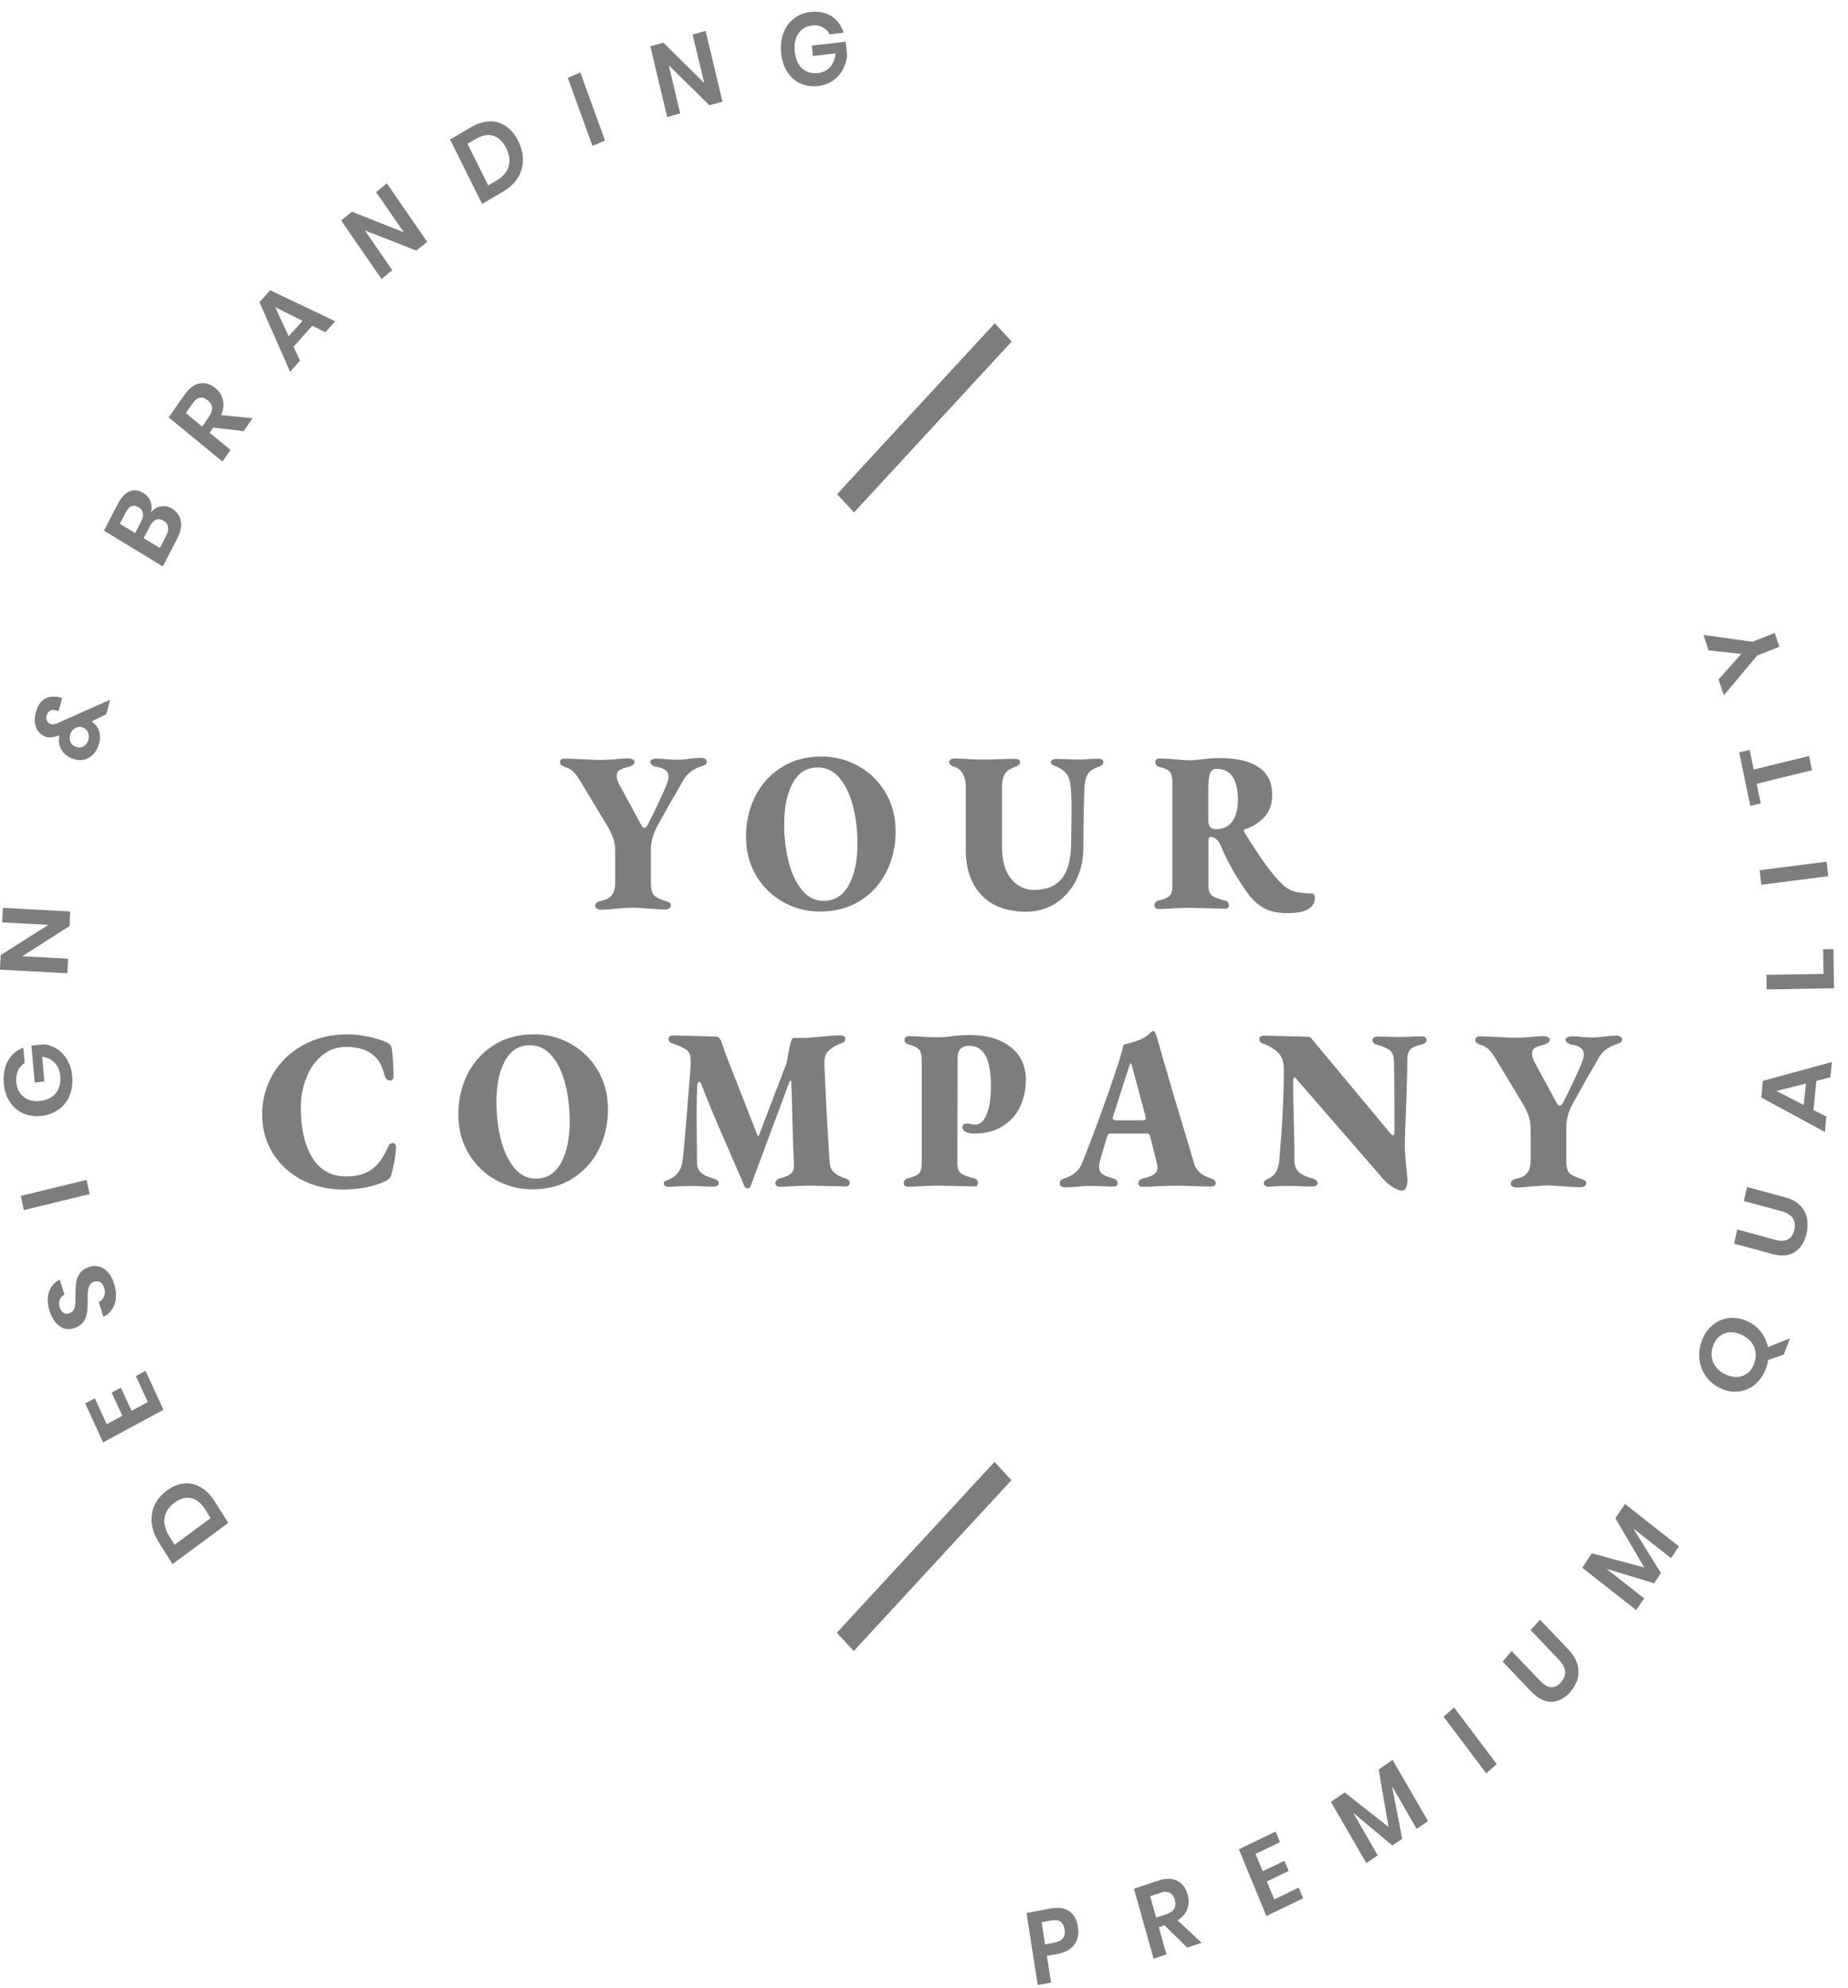 <svg width="106" height="114" viewBox="0 0 106 114" fill="none" xmlns="http://www.w3.org/2000/svg">
<path d="M10.549 85.076C10.882 85.041 11.198 85.112 11.504 85.289C11.81 85.461 12.083 85.739 12.318 86.112L13.093 87.342L9.893 89.702L9.118 88.472C8.883 88.093 8.741 87.721 8.703 87.354C8.665 86.981 8.72 86.638 8.867 86.319C9.014 85.999 9.255 85.721 9.571 85.484C9.893 85.242 10.221 85.112 10.549 85.076ZM10.969 85.922C10.658 85.851 10.341 85.934 10.014 86.177C9.686 86.419 9.495 86.709 9.44 87.046C9.386 87.383 9.479 87.738 9.713 88.111L10.014 88.59L12.083 87.064L11.783 86.585C11.553 86.218 11.28 85.999 10.969 85.922Z" fill="#7D7D7D"/>
<path d="M6.121 81.681L7.016 81.196L6.405 79.865L6.934 79.581L7.546 80.912L8.479 80.409L7.797 78.918L8.348 78.617L9.375 80.853L5.913 82.722L4.887 80.486L5.438 80.19L6.121 81.681Z" fill="#7D7D7D"/>
<path d="M5.646 72.629C5.837 72.671 6.006 72.771 6.165 72.937C6.323 73.097 6.449 73.322 6.541 73.606C6.629 73.883 6.667 74.156 6.651 74.404C6.634 74.659 6.563 74.883 6.438 75.079C6.312 75.274 6.143 75.422 5.93 75.522L5.662 74.682C5.804 74.605 5.908 74.499 5.968 74.351C6.034 74.203 6.034 74.037 5.974 73.854C5.919 73.688 5.842 73.576 5.733 73.523C5.624 73.469 5.504 73.463 5.378 73.511C5.264 73.552 5.182 73.623 5.133 73.724C5.084 73.824 5.051 73.937 5.04 74.061C5.029 74.185 5.024 74.357 5.029 74.57C5.029 74.848 5.024 75.073 4.996 75.262C4.974 75.445 4.909 75.623 4.8 75.782C4.69 75.948 4.527 76.072 4.297 76.155C3.986 76.273 3.697 76.244 3.435 76.066C3.173 75.889 2.982 75.599 2.85 75.197C2.714 74.777 2.703 74.41 2.812 74.091C2.916 73.771 3.123 73.54 3.424 73.387L3.697 74.239C3.571 74.309 3.484 74.41 3.429 74.54C3.375 74.67 3.375 74.818 3.429 74.984C3.473 75.132 3.549 75.232 3.648 75.297C3.746 75.362 3.866 75.368 3.997 75.315C4.106 75.274 4.183 75.209 4.232 75.114C4.281 75.019 4.308 74.907 4.319 74.783C4.33 74.659 4.336 74.493 4.33 74.292C4.33 74.008 4.341 73.771 4.363 73.582C4.385 73.398 4.45 73.221 4.559 73.055C4.669 72.89 4.838 72.76 5.073 72.671C5.264 72.6 5.455 72.582 5.646 72.629Z" fill="#7D7D7D"/>
<path d="M1.195 68.584L4.968 67.667L5.137 68.483L1.365 69.4L1.195 68.584Z" fill="#7D7D7D"/>
<path d="M0.459 60.834C0.661 60.473 0.95 60.224 1.338 60.088L1.414 60.964C1.245 61.064 1.119 61.212 1.032 61.401C0.945 61.591 0.912 61.81 0.934 62.052C0.956 62.295 1.027 62.502 1.141 62.673C1.261 62.851 1.42 62.975 1.616 63.058C1.813 63.141 2.042 63.17 2.293 63.141C2.697 63.099 3.003 62.946 3.205 62.691C3.407 62.431 3.494 62.1 3.456 61.697C3.429 61.396 3.325 61.147 3.14 60.952C2.954 60.757 2.714 60.638 2.419 60.609L2.544 62.023L1.993 62.082L1.802 59.97L2.544 59.893C2.806 59.923 3.047 60.017 3.281 60.165C3.511 60.313 3.702 60.52 3.86 60.786C4.013 61.047 4.111 61.36 4.139 61.721C4.177 62.129 4.128 62.502 3.991 62.833C3.855 63.164 3.647 63.431 3.363 63.632C3.085 63.833 2.752 63.957 2.37 63.998C1.988 64.04 1.644 63.987 1.327 63.851C1.016 63.709 0.759 63.496 0.568 63.2C0.371 62.91 0.257 62.555 0.218 62.147C0.18 61.626 0.257 61.194 0.459 60.834Z" fill="#7D7D7D"/>
<path d="M4.029 52.274L3.991 53.108L1.278 54.841L3.904 54.983L3.866 55.818L0 55.61L0.038 54.776L2.774 53.043L0.126 52.901L0.164 52.067L4.029 52.274Z" fill="#7D7D7D"/>
<path d="M6.093 40.964L5.263 41.372C5.323 41.425 5.372 41.467 5.405 41.502C5.547 41.62 5.645 41.78 5.7 41.981C5.755 42.182 5.749 42.401 5.689 42.626C5.618 42.88 5.514 43.087 5.361 43.247C5.214 43.407 5.039 43.513 4.843 43.561C4.646 43.608 4.439 43.602 4.22 43.531C4.007 43.466 3.833 43.36 3.691 43.218C3.554 43.076 3.461 42.916 3.412 42.733C3.363 42.549 3.363 42.366 3.407 42.171L3.292 42.206C3.172 42.253 3.063 42.277 2.954 42.289C2.844 42.301 2.73 42.289 2.615 42.248C2.462 42.2 2.337 42.111 2.227 41.987C2.118 41.863 2.047 41.697 2.014 41.502C1.976 41.307 1.993 41.094 2.058 40.857C2.151 40.52 2.287 40.278 2.479 40.142C2.67 40 2.883 39.94 3.117 39.958C3.232 39.952 3.352 39.97 3.467 40.005L3.565 40.041L3.363 40.786C3.276 40.757 3.216 40.745 3.183 40.739C3.057 40.703 2.948 40.709 2.861 40.763C2.773 40.816 2.713 40.905 2.675 41.035C2.642 41.153 2.648 41.254 2.697 41.342C2.741 41.431 2.812 41.49 2.899 41.52C2.981 41.544 3.052 41.549 3.123 41.532C3.188 41.514 3.281 41.484 3.39 41.431L6.317 40.13L6.093 40.964ZM5.039 41.981C4.974 41.845 4.87 41.757 4.723 41.709C4.57 41.662 4.422 41.68 4.291 41.768C4.155 41.857 4.067 41.981 4.024 42.147C3.98 42.301 3.991 42.443 4.051 42.573C4.111 42.703 4.22 42.792 4.384 42.839C4.548 42.892 4.69 42.874 4.815 42.792C4.941 42.709 5.028 42.585 5.072 42.425C5.116 42.265 5.105 42.117 5.039 41.981Z" fill="#7D7D7D"/>
<path d="M9.217 29.038C9.435 28.997 9.648 29.038 9.856 29.162C10.14 29.334 10.309 29.576 10.369 29.878C10.429 30.186 10.353 30.529 10.151 30.919L9.337 32.487L5.963 30.434L6.76 28.896C6.951 28.529 7.175 28.287 7.426 28.18C7.677 28.074 7.939 28.103 8.212 28.269C8.42 28.399 8.562 28.559 8.638 28.76C8.709 28.961 8.715 29.168 8.66 29.387C8.813 29.198 8.999 29.079 9.217 29.038ZM7.754 30.57L8.092 29.913C8.185 29.73 8.223 29.57 8.196 29.428C8.169 29.286 8.087 29.174 7.945 29.091C7.803 29.008 7.672 28.985 7.546 29.032C7.421 29.079 7.311 29.198 7.208 29.393L6.875 30.038L7.754 30.57ZM9.637 30.221C9.616 30.067 9.528 29.949 9.375 29.86C9.228 29.771 9.08 29.754 8.949 29.807C8.813 29.866 8.693 29.99 8.595 30.18L8.24 30.866L9.168 31.428L9.528 30.736C9.626 30.541 9.665 30.369 9.637 30.221Z" fill="#7D7D7D"/>
<path d="M13.972 24.726L12.225 24.524L12.023 24.82L13.224 25.802L12.76 26.471L9.675 23.939L10.565 22.667C10.838 22.276 11.127 22.052 11.444 21.992C11.761 21.933 12.061 22.016 12.35 22.253C12.585 22.442 12.727 22.673 12.787 22.945C12.847 23.217 12.809 23.501 12.678 23.809L14.491 23.986L13.972 24.726ZM11.597 24.465L11.979 23.915C12.246 23.531 12.225 23.217 11.913 22.957C11.766 22.832 11.618 22.785 11.466 22.809C11.318 22.832 11.176 22.945 11.04 23.14L10.658 23.69L11.597 24.465Z" fill="#7D7D7D"/>
<path d="M17.913 18.68L16.837 19.886L17.209 20.685L16.641 21.324L14.883 17.331L15.494 16.645L19.229 18.425L18.661 19.058L17.913 18.68ZM17.351 18.401L15.784 17.615L16.559 19.289L17.351 18.401Z" fill="#7D7D7D"/>
<path d="M24.504 13.87L23.887 14.373L20.928 13.214L22.5 15.497L21.883 16L19.568 12.646L20.185 12.143L23.161 13.32L21.572 11.019L22.189 10.516L24.504 13.87Z" fill="#7D7D7D"/>
<path d="M29.997 9.18C29.991 9.54 29.898 9.878 29.707 10.191C29.516 10.505 29.238 10.765 28.866 10.984L27.654 11.694L25.814 8.002L27.026 7.292C27.398 7.074 27.753 6.967 28.097 6.961C28.441 6.955 28.752 7.05 29.03 7.245C29.309 7.44 29.544 7.718 29.724 8.091C29.909 8.452 30.002 8.819 29.997 9.18ZM29.172 9.546C29.271 9.221 29.221 8.866 29.036 8.493C28.845 8.115 28.599 7.878 28.293 7.783C27.988 7.695 27.654 7.754 27.289 7.967L26.814 8.245L28.004 10.635L28.473 10.357C28.845 10.144 29.074 9.872 29.172 9.546Z" fill="#7D7D7D"/>
<path d="M33.289 4.157L34.703 8.061L33.983 8.369L32.568 4.464L33.289 4.157Z" fill="#7D7D7D"/>
<path d="M41.441 5.831L40.693 6.038L38.362 3.749L39.017 6.505L38.269 6.712L37.303 2.654L38.051 2.447L40.393 4.76L39.727 1.98L40.475 1.773L41.441 5.831Z" fill="#7D7D7D"/>
<path d="M47.698 0.933C48.031 1.146 48.26 1.465 48.391 1.879L47.583 1.968C47.49 1.785 47.354 1.649 47.179 1.56C47.004 1.465 46.802 1.43 46.579 1.459C46.36 1.483 46.169 1.56 46.005 1.69C45.847 1.82 45.727 1.992 45.656 2.205C45.579 2.418 45.557 2.666 45.585 2.944C45.629 3.382 45.77 3.707 46.011 3.926C46.251 4.145 46.557 4.234 46.934 4.192C47.206 4.163 47.436 4.044 47.616 3.843C47.796 3.642 47.9 3.382 47.927 3.062L46.622 3.21L46.568 2.613L48.511 2.394L48.588 3.198C48.56 3.482 48.479 3.749 48.342 3.997C48.206 4.245 48.02 4.458 47.774 4.624C47.534 4.79 47.245 4.896 46.917 4.932C46.54 4.973 46.196 4.92 45.891 4.778C45.585 4.63 45.334 4.405 45.148 4.104C44.957 3.802 44.842 3.441 44.804 3.027C44.766 2.613 44.804 2.24 44.935 1.897C45.061 1.56 45.263 1.282 45.53 1.069C45.798 0.856 46.125 0.726 46.502 0.684C46.966 0.637 47.37 0.72 47.698 0.933Z" fill="#7D7D7D"/>
<path d="M60.048 112.169L60.288 113.701L59.524 113.843L58.88 109.709L60.267 109.454C60.714 109.371 61.075 109.425 61.342 109.62C61.61 109.815 61.774 110.111 61.834 110.513C61.894 110.909 61.828 111.241 61.626 111.519C61.424 111.797 61.108 111.974 60.676 112.057L60.048 112.169ZM61.064 110.655C61.031 110.448 60.955 110.3 60.834 110.211C60.714 110.123 60.534 110.099 60.294 110.14L59.748 110.241L59.945 111.513L60.491 111.412C60.938 111.323 61.129 111.075 61.064 110.655Z" fill="#7D7D7D"/>
<path d="M68.102 111.696L66.797 110.419L66.469 110.525L66.906 112.087L66.169 112.329L65.044 108.319L66.453 107.851C66.884 107.709 67.244 107.715 67.534 107.869C67.823 108.023 68.02 108.283 68.123 108.656C68.211 108.957 68.2 109.235 68.102 109.496C68.003 109.75 67.818 109.963 67.545 110.129L68.921 111.424L68.102 111.696ZM66.316 109.975L66.922 109.774C67.343 109.632 67.501 109.36 67.386 108.957C67.332 108.762 67.239 108.632 67.102 108.555C66.971 108.484 66.791 108.478 66.578 108.549L65.972 108.75L66.316 109.975Z" fill="#7D7D7D"/>
<path d="M72.016 106.325L72.425 107.319L73.676 106.715L73.916 107.301L72.666 107.904L73.092 108.933L74.495 108.253L74.746 108.868L72.638 109.886L71.061 106.059L73.168 105.041L73.419 105.65L72.016 106.325Z" fill="#7D7D7D"/>
<path d="M79.878 100.93L81.909 104.444L81.259 104.888L79.845 102.439L80.429 105.456L79.862 105.84L77.617 103.965L79.026 106.408L78.371 106.852L76.34 103.338L77.132 102.8L79.643 104.775L79.081 101.48L79.878 100.93Z" fill="#7D7D7D"/>
<path d="M83.405 97.925L85.851 101.172L85.251 101.705L82.805 98.457L83.405 97.925Z" fill="#7D7D7D"/>
<path d="M86.709 94.689L88.342 96.399C88.56 96.629 88.767 96.748 88.969 96.76C89.172 96.771 89.363 96.677 89.537 96.481C89.707 96.286 89.788 96.085 89.772 95.866C89.756 95.647 89.641 95.422 89.423 95.198L87.796 93.488L88.331 92.891L89.963 94.6C90.22 94.872 90.389 95.15 90.477 95.44C90.558 95.73 90.564 96.014 90.487 96.286C90.411 96.558 90.269 96.813 90.061 97.049C89.739 97.41 89.379 97.594 88.986 97.6C88.593 97.605 88.205 97.41 87.817 97.002L86.19 95.292L86.709 94.689Z" fill="#7D7D7D"/>
<path d="M93.206 86.254L96.302 88.685L95.849 89.36L93.687 87.662L95.27 90.217L94.877 90.803L92.153 89.975L94.304 91.667L93.851 92.341L90.755 89.91L91.306 89.088L94.315 89.898L92.655 87.07L93.206 86.254Z" fill="#7D7D7D"/>
<path d="M102.313 77.688L101.418 77.996C101.396 78.155 101.352 78.327 101.287 78.504C101.15 78.865 100.948 79.161 100.681 79.392C100.413 79.616 100.107 79.752 99.763 79.8C99.419 79.847 99.07 79.794 98.721 79.634C98.371 79.48 98.087 79.256 97.869 78.96C97.656 78.664 97.525 78.339 97.481 77.972C97.438 77.611 97.481 77.244 97.618 76.883C97.754 76.523 97.956 76.227 98.224 76.002C98.491 75.777 98.797 75.641 99.141 75.594C99.485 75.546 99.829 75.6 100.184 75.754C100.511 75.895 100.784 76.103 100.992 76.369C101.205 76.635 101.341 76.931 101.407 77.262L102.674 76.753L102.313 77.688ZM99.687 78.972C99.9 78.954 100.086 78.877 100.249 78.747C100.408 78.617 100.533 78.439 100.615 78.209C100.703 77.984 100.73 77.759 100.697 77.546C100.664 77.333 100.582 77.138 100.44 76.96C100.299 76.783 100.107 76.647 99.873 76.54C99.638 76.434 99.409 76.392 99.196 76.41C98.983 76.428 98.797 76.505 98.633 76.635C98.475 76.765 98.349 76.943 98.267 77.173C98.18 77.398 98.153 77.623 98.186 77.836C98.213 78.049 98.3 78.244 98.442 78.421C98.584 78.599 98.77 78.735 99.01 78.841C99.25 78.948 99.474 78.989 99.687 78.972Z" fill="#7D7D7D"/>
<path d="M99.65 70.512L101.85 71.109C102.145 71.186 102.379 71.18 102.56 71.08C102.74 70.979 102.86 70.796 102.92 70.53C102.98 70.269 102.953 70.05 102.838 69.867C102.723 69.69 102.521 69.559 102.227 69.477L100.026 68.879L100.212 68.075L102.412 68.672C102.762 68.767 103.035 68.915 103.242 69.122C103.45 69.329 103.581 69.571 103.641 69.849C103.701 70.127 103.695 70.429 103.624 70.743C103.51 71.228 103.286 71.583 102.953 71.802C102.614 72.02 102.188 72.062 101.664 71.92L99.464 71.322L99.65 70.512Z" fill="#7D7D7D"/>
<path d="M104.187 61.988L104.017 63.656L104.76 64.04L104.673 64.922L101.025 62.94L101.118 61.988L105.077 60.905L104.989 61.787L104.187 61.988ZM103.586 62.142L101.899 62.568L103.46 63.372L103.586 62.142Z" fill="#7D7D7D"/>
<path d="M104.596 55.853L104.574 54.445L105.164 54.434L105.197 56.676L101.331 56.747L101.32 55.907L104.596 55.853Z" fill="#7D7D7D"/>
<path d="M100.933 49.908L104.776 49.417L104.869 50.251L101.025 50.742L100.933 49.908Z" fill="#7D7D7D"/>
<path d="M99.758 43.153L100.358 43.005L100.593 44.135L103.765 43.354L103.935 44.17L100.762 44.951L100.997 46.075L100.397 46.223L99.758 43.153Z" fill="#7D7D7D"/>
<path d="M97.711 36.415L100.523 36.805L101.795 36.302L102.062 37.095L100.79 37.598L98.879 39.875L98.574 38.97L99.879 37.503L98.006 37.302L97.711 36.415Z" fill="#7D7D7D"/>
<path d="M34.239 52.108C34.174 52.067 34.141 52.013 34.141 51.948C34.141 51.806 34.256 51.712 34.491 51.658C34.791 51.599 34.998 51.481 35.113 51.315C35.228 51.15 35.288 50.925 35.288 50.647V48.86C35.288 48.565 35.255 48.316 35.19 48.121C35.124 47.926 35.026 47.701 34.889 47.458L33.3 44.82C33.164 44.595 33.033 44.412 32.902 44.276C32.771 44.14 32.596 44.039 32.383 43.98C32.296 43.944 32.23 43.909 32.187 43.873C32.143 43.838 32.121 43.785 32.121 43.702C32.121 43.643 32.143 43.596 32.187 43.56C32.23 43.525 32.285 43.507 32.35 43.507C32.525 43.507 32.722 43.513 32.94 43.525C33.153 43.536 33.311 43.542 33.421 43.542C33.754 43.566 34.092 43.584 34.436 43.584C34.556 43.584 34.698 43.578 34.851 43.572C35.009 43.566 35.13 43.554 35.222 43.548C35.577 43.513 35.861 43.495 36.069 43.495C36.14 43.495 36.216 43.513 36.287 43.554C36.358 43.596 36.396 43.637 36.396 43.69C36.396 43.82 36.282 43.915 36.058 43.98C35.801 44.039 35.621 44.104 35.523 44.175C35.424 44.246 35.375 44.353 35.375 44.501C35.375 44.642 35.419 44.796 35.506 44.962L36.778 47.31C36.833 47.423 36.898 47.482 36.969 47.482C37.024 47.482 37.084 47.423 37.15 47.31C37.575 46.482 37.936 45.719 38.225 45.027C38.307 44.838 38.345 44.666 38.345 44.53C38.345 44.364 38.274 44.234 38.138 44.146C38.001 44.057 37.838 43.998 37.652 43.98C37.565 43.974 37.483 43.939 37.406 43.879C37.33 43.82 37.292 43.761 37.292 43.69C37.292 43.637 37.33 43.596 37.401 43.56C37.472 43.525 37.554 43.507 37.641 43.507C37.876 43.507 38.1 43.519 38.318 43.548C38.591 43.566 38.804 43.572 38.946 43.572C39.061 43.572 39.246 43.554 39.503 43.519C39.76 43.483 39.983 43.465 40.169 43.465C40.409 43.465 40.535 43.542 40.535 43.69C40.535 43.761 40.513 43.808 40.469 43.844C40.426 43.873 40.377 43.897 40.322 43.915C40.267 43.933 40.234 43.944 40.218 43.956C39.983 44.027 39.776 44.134 39.596 44.276C39.416 44.418 39.274 44.589 39.175 44.779C38.902 45.27 38.689 45.63 38.547 45.867C38.111 46.648 37.821 47.169 37.674 47.429C37.45 47.855 37.335 48.292 37.335 48.73V50.635C37.335 50.966 37.39 51.197 37.494 51.321C37.597 51.445 37.81 51.558 38.133 51.658C38.253 51.694 38.34 51.729 38.4 51.765C38.455 51.8 38.482 51.854 38.482 51.936C38.482 51.996 38.449 52.049 38.389 52.096C38.329 52.138 38.253 52.161 38.165 52.161C37.996 52.161 37.668 52.144 37.182 52.108C36.729 52.072 36.429 52.055 36.276 52.055C36.129 52.055 35.839 52.072 35.403 52.108C35.037 52.149 34.725 52.173 34.458 52.173C34.387 52.173 34.305 52.155 34.239 52.108Z" fill="#7D7D7D"/>
<path d="M44.925 51.735C44.275 51.374 43.757 50.865 43.369 50.209C42.981 49.552 42.79 48.807 42.79 47.967C42.79 47.162 42.959 46.411 43.298 45.713C43.636 45.015 44.133 44.453 44.794 44.027C45.449 43.601 46.235 43.388 47.136 43.388C47.884 43.388 48.589 43.572 49.238 43.932C49.888 44.293 50.407 44.808 50.794 45.459C51.182 46.115 51.373 46.861 51.373 47.701C51.373 48.505 51.204 49.256 50.865 49.954C50.527 50.653 50.03 51.215 49.369 51.64C48.709 52.066 47.928 52.279 47.027 52.279C46.279 52.279 45.575 52.102 44.925 51.735ZM48.681 50.771C49.014 50.173 49.184 49.381 49.184 48.381C49.184 47.636 49.102 46.932 48.938 46.269C48.774 45.606 48.517 45.062 48.174 44.642C47.83 44.222 47.404 44.015 46.896 44.015C46.273 44.015 45.798 44.311 45.471 44.908C45.143 45.506 44.98 46.293 44.98 47.281C44.98 48.014 45.061 48.718 45.225 49.387C45.389 50.055 45.646 50.605 45.984 51.025C46.323 51.451 46.743 51.664 47.245 51.664C47.868 51.664 48.348 51.368 48.681 50.771Z" fill="#7D7D7D"/>
<path d="M56.287 51.327C55.692 50.694 55.397 49.83 55.397 48.736V45.062C55.397 44.82 55.342 44.589 55.233 44.388C55.124 44.181 54.965 44.051 54.769 43.986C54.551 43.926 54.441 43.826 54.441 43.696C54.441 43.636 54.474 43.589 54.534 43.554C54.594 43.518 54.671 43.501 54.758 43.501C55.042 43.501 55.331 43.512 55.632 43.542C56.003 43.56 56.265 43.566 56.418 43.566C56.571 43.566 56.855 43.56 57.275 43.542C57.712 43.524 58.018 43.518 58.198 43.518C58.405 43.518 58.514 43.583 58.514 43.713C58.514 43.784 58.482 43.838 58.416 43.885C58.351 43.926 58.269 43.968 58.165 44.009C58.061 44.051 57.98 44.086 57.919 44.122C57.619 44.281 57.472 44.618 57.472 45.145V48.529C57.472 49.351 57.646 49.972 57.99 50.398C58.34 50.824 58.777 51.037 59.312 51.037C60.032 51.037 60.568 50.812 60.917 50.368C61.266 49.925 61.441 49.227 61.441 48.28C61.441 47.913 61.447 47.63 61.452 47.428L61.463 46.446C61.463 46.168 61.457 45.967 61.452 45.843C61.447 45.423 61.419 45.104 61.376 44.879C61.332 44.654 61.266 44.483 61.173 44.37C61.086 44.252 60.95 44.145 60.775 44.051C60.72 44.015 60.644 43.986 60.556 43.95C60.469 43.92 60.398 43.885 60.349 43.849C60.3 43.814 60.278 43.773 60.278 43.719C60.278 43.589 60.398 43.524 60.644 43.524C60.895 43.524 61.146 43.536 61.408 43.548L61.867 43.56C62.014 43.56 62.189 43.554 62.402 43.536C62.609 43.518 62.806 43.512 62.981 43.512C63.183 43.512 63.286 43.577 63.286 43.708C63.286 43.832 63.183 43.926 62.97 43.997C62.697 44.086 62.5 44.222 62.391 44.406C62.276 44.589 62.216 44.849 62.2 45.192C62.162 46.251 62.14 47.399 62.14 48.629C62.14 49.339 61.992 49.972 61.703 50.522C61.414 51.078 61.021 51.51 60.524 51.824C60.027 52.131 59.475 52.291 58.869 52.291C57.739 52.279 56.882 51.966 56.287 51.327Z" fill="#7D7D7D"/>
<path d="M72.409 52.031C72.054 51.806 71.732 51.481 71.443 51.061C71.154 50.635 70.891 50.221 70.668 49.825C70.444 49.428 70.225 48.984 70.013 48.488C69.931 48.298 69.832 48.162 69.723 48.091C69.636 48.032 69.537 48.002 69.434 48.002C69.352 48.002 69.314 48.091 69.314 48.263V50.806C69.314 51.067 69.379 51.25 69.516 51.357C69.647 51.463 69.898 51.558 70.258 51.647C70.34 51.664 70.395 51.694 70.433 51.735C70.471 51.777 70.487 51.842 70.487 51.919C70.487 52.049 70.422 52.114 70.291 52.114L69.237 52.09L68.254 52.066C68.107 52.066 67.817 52.072 67.381 52.09C67.059 52.114 66.742 52.132 66.436 52.132C66.387 52.132 66.338 52.114 66.289 52.072C66.24 52.031 66.218 51.99 66.218 51.936C66.218 51.788 66.294 51.694 66.447 51.647C66.764 51.575 66.977 51.487 67.086 51.38C67.195 51.274 67.25 51.084 67.25 50.824V44.867C67.25 44.589 67.201 44.388 67.102 44.27C67.004 44.151 66.813 44.057 66.524 43.986C66.354 43.944 66.267 43.85 66.267 43.708C66.267 43.649 66.289 43.595 66.332 43.56C66.376 43.519 66.436 43.501 66.507 43.501C66.796 43.501 67.119 43.519 67.474 43.554C67.796 43.589 68.052 43.607 68.238 43.607C68.391 43.607 68.615 43.589 68.904 43.554C69.259 43.501 69.619 43.477 69.98 43.477C70.946 43.477 71.689 43.654 72.202 44.004C72.715 44.353 72.972 44.879 72.972 45.577C72.972 46.109 72.819 46.541 72.513 46.867C72.207 47.192 71.831 47.429 71.388 47.571C71.367 47.577 71.35 47.6 71.35 47.636C71.35 47.671 71.356 47.701 71.372 47.724C71.776 48.381 72.147 48.949 72.486 49.428C72.824 49.907 73.157 50.316 73.48 50.647C73.731 50.901 73.987 51.061 74.26 51.132C74.528 51.203 74.855 51.238 75.238 51.238C75.358 51.238 75.418 51.321 75.418 51.487C75.418 52.072 74.899 52.368 73.867 52.368C73.25 52.374 72.764 52.256 72.409 52.031ZM70.684 47.109C70.897 46.813 71.006 46.405 71.006 45.891C71.006 45.275 70.902 44.826 70.689 44.53C70.482 44.24 70.176 44.092 69.783 44.092C69.614 44.092 69.494 44.175 69.417 44.335C69.346 44.495 69.308 44.82 69.308 45.299V47.056C69.308 47.387 69.45 47.553 69.734 47.553C70.154 47.559 70.471 47.411 70.684 47.109Z" fill="#7D7D7D"/>
<path d="M17.308 67.666C16.61 67.305 16.058 66.791 15.649 66.14C15.239 65.483 15.037 64.738 15.037 63.898C15.037 63.093 15.234 62.342 15.632 61.644C16.025 60.946 16.599 60.384 17.347 59.958C18.095 59.532 18.974 59.319 19.978 59.319C20.333 59.319 20.721 59.367 21.136 59.455C21.551 59.55 21.911 59.657 22.206 59.793C22.37 59.87 22.457 59.988 22.474 60.148C22.539 60.627 22.572 61.159 22.572 61.733C22.572 61.81 22.55 61.869 22.512 61.91C22.474 61.952 22.424 61.969 22.364 61.969C22.31 61.969 22.255 61.952 22.201 61.91C22.146 61.869 22.108 61.81 22.086 61.733C22.004 61.478 21.933 61.272 21.867 61.118C21.802 60.958 21.709 60.816 21.589 60.686C21.212 60.26 20.639 60.041 19.869 60.041C19.345 60.041 18.886 60.201 18.488 60.52C18.089 60.84 17.789 61.266 17.576 61.798C17.363 62.33 17.254 62.904 17.254 63.519C17.254 64.738 17.478 65.696 17.92 66.406C18.362 67.116 19.012 67.471 19.869 67.471C20.464 67.471 20.95 67.335 21.321 67.069C21.693 66.803 22.004 66.371 22.255 65.779C22.31 65.631 22.402 65.554 22.523 65.554C22.577 65.554 22.626 65.572 22.659 65.614C22.697 65.655 22.714 65.708 22.714 65.779C22.714 66.181 22.626 66.696 22.457 67.329C22.419 67.507 22.31 67.637 22.14 67.725C21.463 68.057 20.623 68.222 19.623 68.222C18.777 68.21 18.002 68.027 17.308 67.666Z" fill="#7D7D7D"/>
<path d="M28.425 67.666C27.775 67.305 27.256 66.791 26.869 66.14C26.481 65.483 26.29 64.738 26.29 63.898C26.29 63.093 26.459 62.342 26.798 61.644C27.136 60.946 27.633 60.384 28.294 59.958C28.949 59.532 29.735 59.319 30.636 59.319C31.384 59.319 32.089 59.503 32.738 59.864C33.388 60.224 33.907 60.739 34.294 61.39C34.682 62.046 34.873 62.792 34.873 63.632C34.873 64.436 34.704 65.188 34.365 65.886C34.027 66.584 33.53 67.146 32.869 67.572C32.209 67.998 31.428 68.21 30.527 68.21C29.773 68.21 29.075 68.027 28.425 67.666ZM32.176 66.702C32.509 66.105 32.678 65.312 32.678 64.312C32.678 63.567 32.596 62.863 32.432 62.2C32.269 61.538 32.012 60.993 31.668 60.573C31.324 60.153 30.898 59.946 30.39 59.946C29.768 59.946 29.293 60.242 28.965 60.84C28.638 61.437 28.474 62.224 28.474 63.212C28.474 63.945 28.556 64.649 28.72 65.318C28.884 65.986 29.14 66.531 29.479 66.956C29.817 67.382 30.238 67.595 30.74 67.595C31.362 67.595 31.843 67.294 32.176 66.702Z" fill="#7D7D7D"/>
<path d="M38.078 67.867C38.078 67.814 38.095 67.772 38.133 67.749C38.171 67.725 38.215 67.701 38.269 67.683C38.324 67.666 38.367 67.648 38.4 67.63C38.602 67.541 38.772 67.411 38.903 67.234C39.034 67.056 39.121 66.843 39.148 66.589C39.214 66.092 39.29 65.246 39.383 64.063C39.476 62.88 39.536 62.141 39.558 61.851L39.607 61.247C39.612 61.194 39.618 61.046 39.618 60.804C39.618 60.496 39.514 60.283 39.301 60.159C39.077 60.029 38.864 59.934 38.673 59.881C38.455 59.822 38.346 59.721 38.346 59.591C38.346 59.449 38.449 59.384 38.662 59.384L39.558 59.407C40.502 59.431 41.005 59.449 41.07 59.449C41.125 59.449 41.185 59.473 41.245 59.526C41.305 59.579 41.343 59.632 41.359 59.685C41.496 60.1 41.611 60.419 41.698 60.644L43.44 65.092C43.456 65.128 43.472 65.146 43.494 65.146C43.516 65.146 43.527 65.128 43.538 65.092L45.121 60.957C45.236 60.301 45.318 59.881 45.378 59.697C45.411 59.585 45.476 59.526 45.586 59.526H46.132C46.372 59.52 46.585 59.502 46.77 59.484C46.956 59.467 47.109 59.455 47.229 59.443C47.649 59.402 47.966 59.378 48.173 59.378C48.381 59.378 48.49 59.449 48.49 59.585C48.49 59.656 48.468 59.709 48.425 59.745C48.381 59.78 48.31 59.816 48.212 59.851C48.157 59.869 48.102 59.893 48.059 59.916C48.015 59.94 47.982 59.958 47.955 59.969C47.699 60.1 47.518 60.242 47.415 60.395C47.311 60.549 47.273 60.78 47.289 61.099C47.355 62.691 47.442 64.388 47.557 66.193L47.595 66.731C47.627 67.127 47.917 67.405 48.468 67.571C48.556 67.606 48.627 67.642 48.67 67.677C48.714 67.713 48.736 67.772 48.736 67.849C48.736 67.908 48.714 67.962 48.67 67.991C48.627 68.026 48.572 68.044 48.507 68.044L47.491 68.021L46.546 67.997C46.399 67.997 46.11 68.003 45.673 68.021C45.351 68.044 45.034 68.062 44.728 68.062C44.657 68.062 44.597 68.044 44.548 68.009C44.499 67.973 44.477 67.926 44.477 67.867C44.477 67.719 44.565 67.624 44.745 67.577C45.061 67.5 45.274 67.405 45.383 67.293C45.498 67.186 45.547 67.003 45.542 66.749C45.509 66.169 45.476 65.246 45.444 63.968C45.438 63.46 45.416 62.821 45.383 62.04C45.383 61.998 45.373 61.975 45.345 61.975C45.323 61.975 45.296 62.005 45.274 62.069L43.069 67.985C43.03 68.097 42.97 68.157 42.888 68.157C42.806 68.157 42.741 68.109 42.692 68.015C42.517 67.589 42.348 67.192 42.189 66.843C42.031 66.489 41.895 66.169 41.775 65.879C41.054 64.252 40.535 63.004 40.213 62.141C40.191 62.081 40.158 62.046 40.115 62.046C40.049 62.046 40.011 62.117 39.995 62.253C39.973 62.708 39.956 63.253 39.956 63.88L39.967 65.4C39.973 65.708 39.978 66.128 39.978 66.66C39.978 66.903 40.049 67.098 40.197 67.24C40.344 67.382 40.573 67.494 40.901 67.583C41.119 67.642 41.228 67.737 41.228 67.861C41.228 67.92 41.196 67.973 41.136 68.003C41.076 68.038 41.01 68.056 40.934 68.056C40.694 68.056 40.448 68.05 40.208 68.032L39.689 68.021C39.454 68.021 39.192 68.026 38.908 68.038C38.624 68.05 38.433 68.062 38.346 68.074C38.171 68.062 38.078 67.997 38.078 67.867Z" fill="#7D7D7D"/>
<path d="M51.908 68.003C51.859 67.962 51.837 67.92 51.837 67.867C51.837 67.719 51.913 67.624 52.066 67.577C52.383 67.506 52.596 67.417 52.705 67.305C52.814 67.198 52.869 67.009 52.869 66.749V60.792C52.869 60.514 52.82 60.313 52.721 60.194C52.623 60.076 52.432 59.981 52.143 59.91C51.973 59.869 51.886 59.774 51.886 59.633C51.886 59.573 51.908 59.52 51.952 59.485C51.995 59.443 52.055 59.425 52.126 59.425C52.416 59.425 52.721 59.437 53.033 59.467C53.437 59.485 53.715 59.49 53.868 59.49C54.021 59.49 54.245 59.473 54.534 59.437C54.889 59.384 55.249 59.36 55.61 59.36C56.603 59.36 57.39 59.591 57.968 60.047C58.547 60.508 58.842 61.135 58.842 61.928C58.842 62.496 58.727 63.016 58.503 63.483C58.28 63.951 57.941 64.323 57.499 64.596C57.057 64.874 56.511 65.01 55.866 65.01C55.659 65.01 55.495 64.974 55.375 64.903C55.26 64.832 55.2 64.743 55.2 64.643C55.2 64.584 55.227 64.531 55.277 64.489C55.331 64.448 55.38 64.43 55.429 64.43C55.495 64.43 55.572 64.442 55.664 64.466C55.757 64.489 55.839 64.501 55.91 64.501C56.21 64.501 56.44 64.3 56.598 63.904C56.762 63.507 56.838 62.975 56.838 62.306C56.838 61.496 56.734 60.898 56.522 60.532C56.314 60.159 56.003 59.976 55.604 59.976C55.151 59.976 54.927 60.206 54.927 60.674L54.916 66.737C54.916 66.997 54.982 67.181 55.118 67.287C55.249 67.394 55.501 67.488 55.861 67.577C55.943 67.595 55.997 67.624 56.035 67.666C56.074 67.707 56.09 67.772 56.09 67.849C56.09 67.979 56.025 68.044 55.894 68.044L54.84 68.021L53.857 67.997C53.71 67.997 53.42 68.003 52.983 68.021C52.661 68.044 52.345 68.062 52.039 68.062C52.006 68.062 51.957 68.044 51.908 68.003Z" fill="#7D7D7D"/>
<path d="M60.786 67.867C60.786 67.79 60.808 67.731 60.852 67.69C60.895 67.648 60.961 67.613 61.054 67.577C61.294 67.506 61.501 67.4 61.676 67.252C61.851 67.104 61.976 66.933 62.058 66.737C62.828 64.803 63.516 62.904 64.128 61.041C64.226 60.751 64.302 60.49 64.357 60.26C64.412 60.029 64.45 59.911 64.466 59.911C64.816 59.822 65.116 59.733 65.373 59.633C65.509 59.58 65.64 59.508 65.76 59.426C65.88 59.337 65.973 59.254 66.039 59.177C66.104 59.142 66.142 59.124 66.159 59.124C66.197 59.124 66.23 59.154 66.257 59.219C66.312 59.349 66.361 59.473 66.388 59.585C66.89 61.354 67.442 63.235 68.048 65.229L68.496 66.737C68.61 67.14 68.932 67.418 69.462 67.577C69.549 67.613 69.62 67.648 69.664 67.684C69.708 67.719 69.73 67.778 69.73 67.855C69.73 67.915 69.708 67.968 69.664 67.997C69.62 68.033 69.566 68.051 69.5 68.051C69.336 68.051 69.014 68.045 68.528 68.027C68.026 68.009 67.682 68.003 67.486 68.003C67.322 68.003 67.016 68.009 66.563 68.027C66.191 68.051 65.853 68.068 65.547 68.068C65.476 68.068 65.416 68.051 65.367 68.015C65.318 67.98 65.296 67.932 65.296 67.873C65.296 67.725 65.383 67.631 65.564 67.583C65.847 67.524 66.055 67.447 66.186 67.353C66.323 67.258 66.388 67.134 66.388 66.968C66.388 66.879 66.382 66.808 66.366 66.755L65.99 65.235C65.973 65.158 65.951 65.099 65.924 65.063C65.897 65.028 65.853 65.01 65.798 65.01H63.691C63.625 65.01 63.582 65.028 63.56 65.063C63.538 65.099 63.511 65.152 63.489 65.235L63.319 65.797C63.298 65.891 63.259 66.022 63.21 66.175C63.161 66.335 63.123 66.471 63.09 66.595C63.057 66.708 63.041 66.82 63.041 66.939C63.041 67.104 63.101 67.234 63.216 67.323C63.33 67.418 63.543 67.501 63.838 67.577C64.018 67.619 64.106 67.719 64.106 67.867C64.106 67.992 64.018 68.051 63.849 68.051C63.663 68.051 63.423 68.045 63.134 68.027L62.479 68.015C62.255 68.015 62.031 68.027 61.813 68.057C61.742 68.062 61.632 68.074 61.485 68.08C61.338 68.086 61.212 68.092 61.097 68.092C60.89 68.092 60.786 68.015 60.786 67.867ZM65.542 64.247C65.662 64.247 65.722 64.217 65.722 64.152C65.722 64.146 65.716 64.093 65.7 64.01L64.925 61.112C64.897 61.023 64.876 60.981 64.854 60.981C64.837 60.981 64.816 61.023 64.783 61.112L63.849 64.01C63.833 64.046 63.822 64.081 63.822 64.117C63.822 64.158 63.844 64.194 63.882 64.217C63.92 64.241 63.969 64.253 64.029 64.253H65.542V64.247Z" fill="#7D7D7D"/>
<path d="M79.825 68.045C79.585 67.891 79.345 67.66 79.105 67.341L74.393 61.922C74.338 61.833 74.289 61.792 74.261 61.792C74.207 61.792 74.174 61.875 74.174 62.04C74.174 62.679 74.185 63.401 74.212 64.205C74.218 64.519 74.229 64.88 74.234 65.282C74.24 65.684 74.245 66.104 74.245 66.542C74.245 66.832 74.327 67.051 74.491 67.21C74.655 67.37 74.911 67.489 75.25 67.577C75.468 67.636 75.577 67.731 75.577 67.855C75.577 67.915 75.545 67.968 75.485 67.997C75.424 68.033 75.359 68.05 75.282 68.05C75.026 68.05 74.758 68.045 74.485 68.027L73.89 68.015C73.656 68.015 73.426 68.021 73.202 68.033C72.978 68.045 72.831 68.056 72.766 68.068C72.711 68.068 72.645 68.05 72.585 68.009C72.52 67.968 72.487 67.926 72.487 67.873C72.487 67.802 72.509 67.749 72.558 67.707C72.607 67.666 72.678 67.625 72.776 67.583C73.142 67.424 73.339 67.069 73.382 66.518C73.552 64.578 73.639 62.857 73.639 61.36C73.639 60.952 73.546 60.638 73.366 60.431C73.186 60.224 72.918 60.041 72.558 59.893C72.34 59.834 72.231 59.733 72.231 59.603C72.231 59.461 72.334 59.396 72.547 59.396L73.47 59.42C74.436 59.443 74.95 59.461 75.01 59.461C75.113 59.461 75.195 59.502 75.25 59.591L79.716 64.957C79.798 65.063 79.853 65.116 79.885 65.116C79.951 65.116 79.984 65.057 79.984 64.933V63.555C79.984 62.188 79.973 61.265 79.945 60.774C79.934 60.532 79.858 60.348 79.716 60.236C79.569 60.124 79.334 60.017 79.001 59.922C78.815 59.869 78.722 59.781 78.722 59.645C78.722 59.591 78.75 59.544 78.799 59.508C78.853 59.467 78.908 59.449 78.974 59.449L79.76 59.461C79.864 59.467 80.027 59.473 80.257 59.473L80.813 59.461C81.07 59.443 81.316 59.437 81.54 59.437C81.627 59.437 81.698 59.455 81.753 59.491C81.807 59.526 81.829 59.574 81.829 59.633C81.829 59.775 81.725 59.863 81.523 59.911C81.234 59.97 81.026 60.059 80.906 60.177C80.786 60.295 80.726 60.479 80.726 60.733C80.726 61.259 80.699 62.253 80.644 63.726C80.606 64.584 80.584 65.276 80.584 65.803C80.584 66.004 80.6 66.252 80.628 66.542C80.655 66.838 80.677 67.027 80.682 67.116C80.715 67.447 80.732 67.625 80.732 67.642C80.732 68.068 80.617 68.287 80.382 68.287C80.251 68.275 80.066 68.198 79.825 68.045Z" fill="#7D7D7D"/>
<path d="M86.748 68.039C86.682 67.997 86.65 67.944 86.65 67.879C86.65 67.737 86.764 67.642 86.999 67.589C87.299 67.53 87.507 67.412 87.622 67.246C87.736 67.08 87.796 66.856 87.796 66.578V64.791C87.796 64.495 87.763 64.247 87.698 64.052C87.632 63.856 87.534 63.632 87.398 63.389L85.809 60.751C85.672 60.526 85.541 60.343 85.41 60.206C85.279 60.07 85.11 59.97 84.892 59.911C84.804 59.875 84.739 59.84 84.69 59.804C84.646 59.769 84.624 59.715 84.624 59.633C84.624 59.574 84.646 59.526 84.69 59.491C84.733 59.455 84.788 59.437 84.853 59.437C85.028 59.437 85.225 59.443 85.443 59.455C85.656 59.467 85.814 59.473 85.924 59.473C86.257 59.497 86.595 59.514 86.939 59.514C87.059 59.514 87.201 59.508 87.354 59.502C87.512 59.497 87.632 59.485 87.725 59.479C88.08 59.443 88.364 59.426 88.572 59.426C88.643 59.426 88.719 59.443 88.79 59.485C88.861 59.526 88.899 59.568 88.899 59.621C88.899 59.751 88.785 59.846 88.561 59.911C88.304 59.97 88.124 60.035 88.026 60.106C87.927 60.177 87.878 60.283 87.878 60.431C87.878 60.573 87.922 60.727 88.009 60.893L89.281 63.241C89.336 63.353 89.401 63.413 89.472 63.413C89.527 63.413 89.587 63.353 89.653 63.241C90.079 62.413 90.439 61.65 90.728 60.958C90.81 60.768 90.848 60.597 90.848 60.461C90.848 60.295 90.777 60.165 90.641 60.076C90.504 59.988 90.341 59.928 90.155 59.911C90.068 59.905 89.986 59.869 89.909 59.81C89.833 59.751 89.795 59.692 89.795 59.621C89.795 59.568 89.833 59.526 89.904 59.491C89.975 59.455 90.057 59.437 90.144 59.437C90.379 59.437 90.603 59.449 90.821 59.479C91.094 59.497 91.307 59.502 91.449 59.502C91.564 59.502 91.749 59.485 92.006 59.449C92.263 59.414 92.486 59.396 92.672 59.396C92.912 59.396 93.038 59.473 93.038 59.621C93.038 59.692 93.016 59.739 92.972 59.775C92.929 59.804 92.879 59.828 92.825 59.846C92.77 59.863 92.738 59.875 92.721 59.887C92.486 59.958 92.279 60.065 92.099 60.206C91.919 60.348 91.777 60.52 91.678 60.709C91.405 61.2 91.192 61.561 91.05 61.798C90.614 62.579 90.324 63.099 90.177 63.359C89.953 63.785 89.838 64.223 89.838 64.661V66.566C89.838 66.897 89.893 67.128 89.997 67.252C90.1 67.376 90.313 67.489 90.635 67.589C90.756 67.624 90.843 67.66 90.903 67.695C90.958 67.731 90.985 67.79 90.985 67.867C90.985 67.926 90.952 67.98 90.892 68.027C90.832 68.068 90.756 68.092 90.668 68.092C90.499 68.092 90.171 68.074 89.685 68.039C89.232 68.003 88.932 67.985 88.779 67.985C88.632 67.985 88.342 68.003 87.906 68.039C87.54 68.08 87.228 68.104 86.961 68.104C86.89 68.104 86.808 68.08 86.748 68.039Z" fill="#7D7D7D"/>
<path d="M57.06 18.54L48.015 28.34L48.984 29.39L58.029 19.59L57.06 18.54Z" fill="#7D7D7D"/>
<path d="M57.046 83.84L48 93.64L48.969 94.69L58.015 84.889L57.046 83.84Z" fill="#7D7D7D"/>
</svg>
